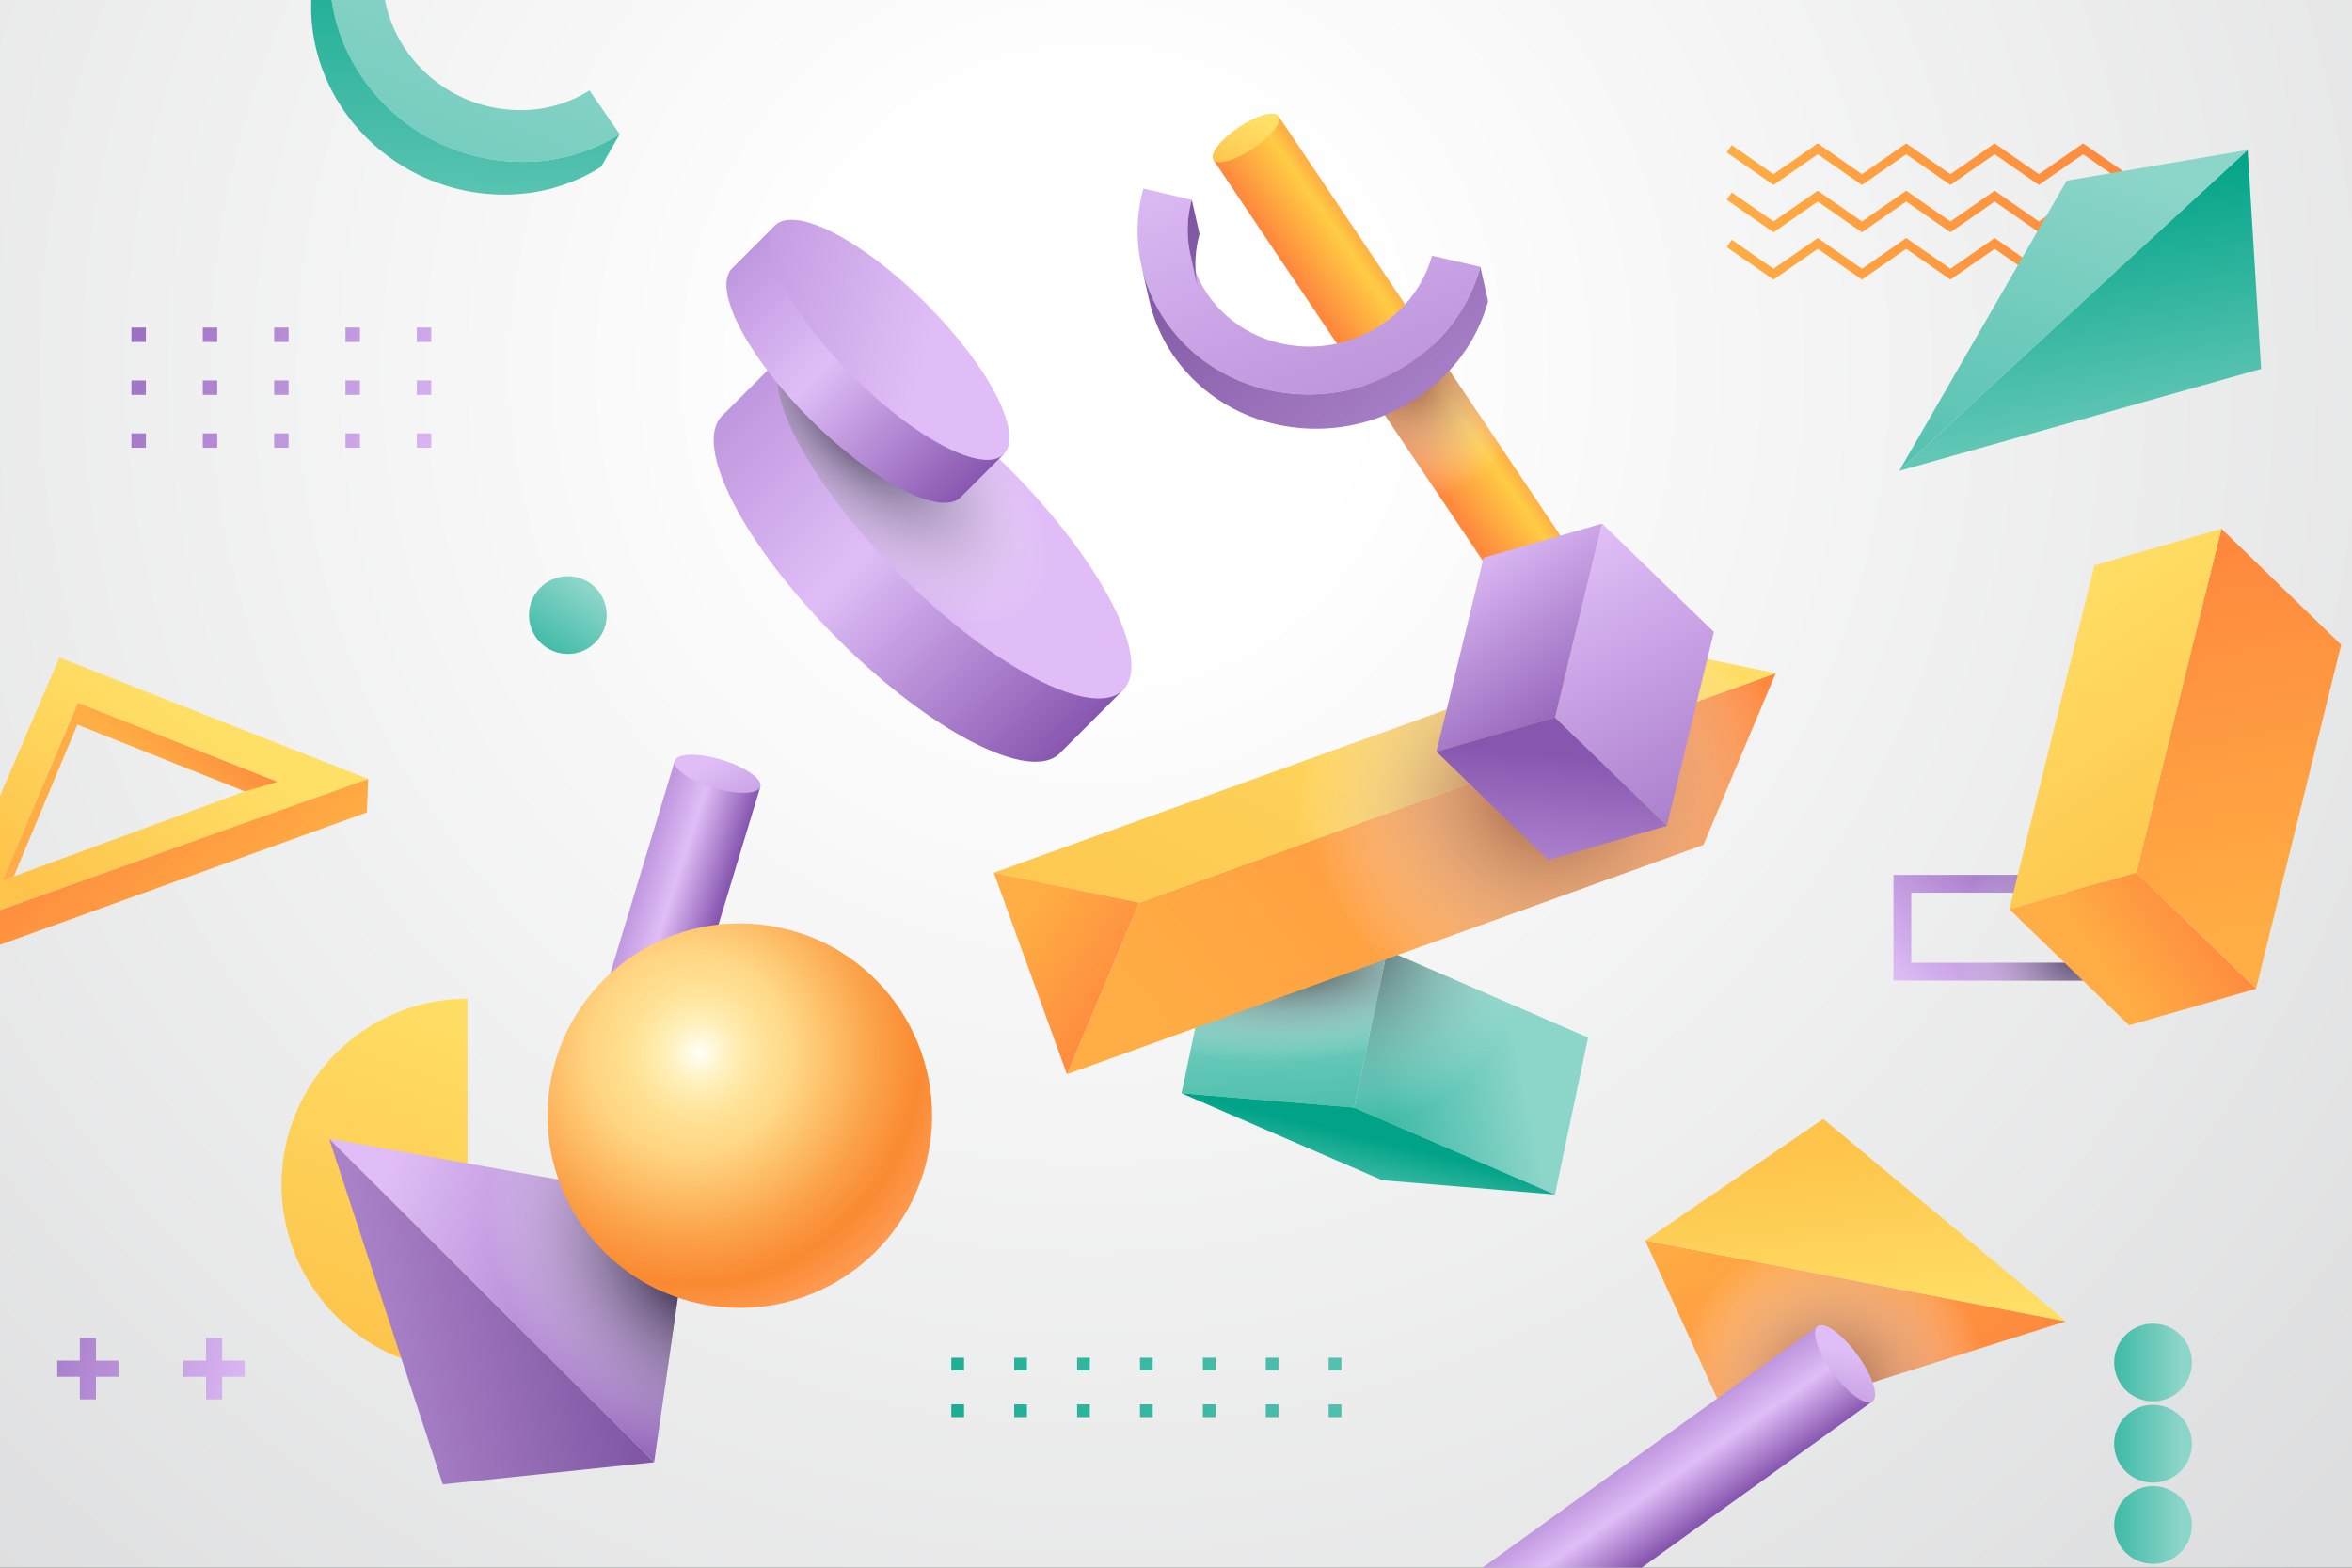 <svg xmlns="http://www.w3.org/2000/svg" xmlns:xlink="http://www.w3.org/1999/xlink" width="750" height="500" viewBox="0 0 750 500"><rect x="0" y="0" width="750" height="500" fill="#333333" stroke="none"/><defs><style>.cls-1,.cls-10,.cls-11,.cls-7,.cls-9{fill:none;}.cls-2{isolation:isolate;}.cls-3{fill:url(#radial-gradient);}.cls-4{clip-path:url(#clip-path);}.cls-5{fill:url(#linear-gradient);}.cls-6{fill:url(#linear-gradient-2);}.cls-10,.cls-11,.cls-7,.cls-9{stroke-miterlimit:10;}.cls-7{stroke-width:5.669px;stroke:url(#linear-gradient-3);}.cls-48,.cls-50,.cls-57,.cls-63,.cls-69,.cls-72,.cls-73,.cls-8,.cls-91{mix-blend-mode:multiply;}.cls-8{fill:url(#radial-gradient-2);}.cls-10,.cls-11,.cls-9{stroke-width:2.835px;}.cls-9{stroke:url(#linear-gradient-4);}.cls-10{stroke:url(#linear-gradient-5);}.cls-11{stroke:url(#linear-gradient-6);}.cls-12{fill:url(#linear-gradient-7);}.cls-13{fill:url(#linear-gradient-8);}.cls-14{fill:url(#linear-gradient-9);}.cls-15{fill:url(#linear-gradient-10);}.cls-16{fill:url(#linear-gradient-11);}.cls-17{fill:url(#linear-gradient-12);}.cls-18{fill:url(#linear-gradient-13);}.cls-19{fill:url(#linear-gradient-14);}.cls-20{fill:url(#linear-gradient-15);}.cls-21{fill:url(#linear-gradient-16);}.cls-22{fill:url(#linear-gradient-17);}.cls-23{fill:url(#linear-gradient-18);}.cls-24{fill:url(#linear-gradient-19);}.cls-25{fill:url(#linear-gradient-20);}.cls-26{fill:url(#linear-gradient-21);}.cls-27{fill:url(#linear-gradient-22);}.cls-28{fill:url(#linear-gradient-23);}.cls-29{fill:url(#linear-gradient-24);}.cls-30{fill:url(#linear-gradient-25);}.cls-31{fill:url(#linear-gradient-26);}.cls-32{fill:url(#linear-gradient-27);}.cls-33{fill:url(#linear-gradient-28);}.cls-34{fill:url(#linear-gradient-29);}.cls-35{fill:url(#linear-gradient-30);}.cls-36{fill:url(#linear-gradient-31);}.cls-37{fill:url(#linear-gradient-32);}.cls-38{fill:url(#linear-gradient-33);}.cls-39{fill:url(#linear-gradient-34);}.cls-40{fill:url(#linear-gradient-35);}.cls-41{fill:url(#linear-gradient-36);}.cls-42{fill:url(#linear-gradient-37);}.cls-43{fill:url(#linear-gradient-38);}.cls-44{fill:url(#linear-gradient-39);}.cls-45{fill:url(#linear-gradient-40);}.cls-46{fill:url(#linear-gradient-41);}.cls-47{fill:url(#linear-gradient-42);}.cls-48{fill:url(#radial-gradient-3);}.cls-49{fill:url(#linear-gradient-43);}.cls-50{fill:url(#radial-gradient-4);}.cls-51{fill:url(#linear-gradient-44);}.cls-52{fill:url(#linear-gradient-45);}.cls-53{fill:url(#linear-gradient-46);}.cls-54{fill:url(#linear-gradient-47);}.cls-55{fill:url(#linear-gradient-48);}.cls-56{fill:url(#linear-gradient-49);}.cls-57{fill:url(#radial-gradient-5);}.cls-58{fill:url(#linear-gradient-50);}.cls-59{fill:url(#linear-gradient-51);}.cls-60{fill:url(#linear-gradient-52);}.cls-61{fill:url(#linear-gradient-53);}.cls-62{fill:url(#linear-gradient-54);}.cls-63{fill:url(#radial-gradient-6);}.cls-64{fill:url(#linear-gradient-55);}.cls-65{fill:url(#linear-gradient-56);}.cls-66{fill:url(#linear-gradient-57);}.cls-67{fill:url(#linear-gradient-58);}.cls-68{fill:url(#linear-gradient-59);}.cls-69{fill:url(#radial-gradient-7);}.cls-70{fill:url(#linear-gradient-60);}.cls-71{fill:url(#linear-gradient-61);}.cls-72{fill:url(#radial-gradient-8);}.cls-73{fill:url(#radial-gradient-9);}.cls-74{fill:url(#linear-gradient-64);}.cls-75{fill:url(#linear-gradient-65);}.cls-76{fill:url(#linear-gradient-66);}.cls-77{fill:url(#linear-gradient-67);}.cls-78{fill:url(#linear-gradient-68);}.cls-79{fill:url(#linear-gradient-69);}.cls-80{fill:url(#linear-gradient-70);}.cls-81{clip-path:url(#clip-path-2);}.cls-82{fill:url(#radial-gradient-10);}.cls-83{mix-blend-mode:overlay;fill:url(#radial-gradient-11);}.cls-84{fill:url(#linear-gradient-71);}.cls-85{fill:url(#linear-gradient-72);}.cls-86{fill:url(#linear-gradient-73);}.cls-87{fill:url(#linear-gradient-74);}.cls-88{fill:url(#linear-gradient-75);}.cls-89{fill:url(#linear-gradient-76);}.cls-90{fill:url(#linear-gradient-77);}.cls-91{fill:url(#radial-gradient-12);}.cls-92{fill:url(#linear-gradient-78);}.cls-93{fill:url(#linear-gradient-79);}.cls-94{fill:url(#linear-gradient-80);}.cls-95{fill:url(#linear-gradient-81);}</style><radialGradient id="radial-gradient" cx="348.511" cy="117.507" r="588.03" gradientTransform="translate(750 500) rotate(-180)" gradientUnits="userSpaceOnUse"><stop offset="0.141" stop-color="#fff"/><stop offset="0.189" stop-color="#fdfdfd"/><stop offset="1" stop-color="#d9dadb"/></radialGradient><clipPath id="clip-path"><rect class="cls-1" width="750" height="500" transform="translate(750 500) rotate(180)"/></clipPath><linearGradient id="linear-gradient" x1="189.616" y1="184.036" x2="173.151" y2="207.433" gradientUnits="userSpaceOnUse"><stop offset="0.146" stop-color="#8cd5c9"/><stop offset="1" stop-color="#3fbaa6"/></linearGradient><linearGradient id="linear-gradient-2" x1="153.541" y1="314.593" x2="108.116" y2="430.776" gradientUnits="userSpaceOnUse"><stop offset="0" stop-color="#ffe067"/><stop offset="1" stop-color="#fec34a"/></linearGradient><linearGradient id="linear-gradient-3" x1="593.4" y1="334.635" x2="664.542" y2="334.635" gradientTransform="translate(1318.604 87.77) rotate(135)" gradientUnits="userSpaceOnUse"><stop offset="0" stop-color="#8757b0"/><stop offset="1" stop-color="#e0bdf7"/></linearGradient><radialGradient id="radial-gradient-2" cx="663.073" cy="301.834" r="39.39" gradientUnits="userSpaceOnUse"><stop offset="0" stop-color="#413655"/><stop offset="0.199" stop-color="#685f78" stop-opacity="0.794"/><stop offset="1" stop-color="#fff" stop-opacity="0"/></radialGradient><linearGradient id="linear-gradient-4" x1="550.614" y1="82.546" x2="679.168" y2="82.546" gradientUnits="userSpaceOnUse"><stop offset="0" stop-color="#ffad44"/><stop offset="1" stop-color="#fe893e"/></linearGradient><linearGradient id="linear-gradient-5" x1="550.614" y1="67.459" x2="679.168" y2="67.459" xlink:href="#linear-gradient-4"/><linearGradient id="linear-gradient-6" x1="550.614" y1="52.372" x2="679.168" y2="52.372" xlink:href="#linear-gradient-4"/><linearGradient id="linear-gradient-7" x1="636.207" y1="512.304" x2="660.991" y2="512.304" gradientTransform="matrix(-1, 0, 0, 1, 1335.157, 0)" xlink:href="#linear-gradient"/><linearGradient id="linear-gradient-8" x1="636.207" y1="486.385" x2="660.991" y2="486.385" gradientTransform="matrix(-1, 0, 0, 1, 1335.157, 0)" xlink:href="#linear-gradient"/><linearGradient id="linear-gradient-9" x1="636.207" y1="460.465" x2="660.991" y2="460.465" gradientTransform="matrix(-1, 0, 0, 1, 1335.157, 0)" xlink:href="#linear-gradient"/><linearGradient id="linear-gradient-10" x1="636.207" y1="434.545" x2="660.991" y2="434.545" gradientTransform="matrix(-1, 0, 0, 1, 1335.157, 0)" xlink:href="#linear-gradient"/><linearGradient id="linear-gradient-11" x1="426.813" y1="365.222" x2="248.665" y2="467.686" gradientUnits="userSpaceOnUse"><stop offset="0.013" stop-color="#63c7b6"/><stop offset="1" stop-color="#00a388"/></linearGradient><linearGradient id="linear-gradient-12" x1="431.797" y1="373.89" x2="253.651" y2="476.353" xlink:href="#linear-gradient-11"/><linearGradient id="linear-gradient-13" x1="436.782" y1="382.557" x2="258.636" y2="485.02" xlink:href="#linear-gradient-11"/><linearGradient id="linear-gradient-14" x1="441.767" y1="391.224" x2="263.621" y2="493.687" xlink:href="#linear-gradient-11"/><linearGradient id="linear-gradient-15" x1="446.752" y1="399.891" x2="268.605" y2="502.354" xlink:href="#linear-gradient-11"/><linearGradient id="linear-gradient-16" x1="451.737" y1="408.558" x2="273.591" y2="511.021" xlink:href="#linear-gradient-11"/><linearGradient id="linear-gradient-17" x1="456.722" y1="417.224" x2="278.576" y2="519.687" xlink:href="#linear-gradient-11"/><linearGradient id="linear-gradient-18" x1="433.24" y1="376.397" x2="255.093" y2="478.861" xlink:href="#linear-gradient-11"/><linearGradient id="linear-gradient-19" x1="438.224" y1="385.064" x2="260.078" y2="487.527" xlink:href="#linear-gradient-11"/><linearGradient id="linear-gradient-20" x1="443.209" y1="393.731" x2="265.063" y2="496.194" xlink:href="#linear-gradient-11"/><linearGradient id="linear-gradient-21" x1="448.194" y1="402.398" x2="270.048" y2="504.861" xlink:href="#linear-gradient-11"/><linearGradient id="linear-gradient-22" x1="453.179" y1="411.065" x2="275.032" y2="513.529" xlink:href="#linear-gradient-11"/><linearGradient id="linear-gradient-23" x1="458.164" y1="419.732" x2="280.018" y2="522.195" xlink:href="#linear-gradient-11"/><linearGradient id="linear-gradient-24" x1="463.149" y1="428.399" x2="285.003" y2="530.862" xlink:href="#linear-gradient-11"/><linearGradient id="linear-gradient-25" x1="92.837" y1="679.954" x2="19.108" y2="806.505" gradientTransform="translate(819.426 69.426) rotate(90)" gradientUnits="userSpaceOnUse"><stop offset="0" stop-color="#e0bdf7"/><stop offset="1" stop-color="#8757b0"/></linearGradient><linearGradient id="linear-gradient-26" x1="82.942" y1="674.187" x2="9.212" y2="800.74" xlink:href="#linear-gradient-25"/><linearGradient id="linear-gradient-27" x1="73.046" y1="668.423" x2="-0.683" y2="794.974" xlink:href="#linear-gradient-25"/><linearGradient id="linear-gradient-28" x1="63.15" y1="662.658" x2="-10.579" y2="789.208" xlink:href="#linear-gradient-25"/><linearGradient id="linear-gradient-29" x1="53.255" y1="656.892" x2="-20.476" y2="783.444" xlink:href="#linear-gradient-25"/><linearGradient id="linear-gradient-30" x1="105.433" y1="687.293" x2="31.704" y2="813.842" xlink:href="#linear-gradient-25"/><linearGradient id="linear-gradient-31" x1="95.538" y1="681.526" x2="21.808" y2="808.077" xlink:href="#linear-gradient-25"/><linearGradient id="linear-gradient-32" x1="85.641" y1="675.762" x2="11.913" y2="802.312" xlink:href="#linear-gradient-25"/><linearGradient id="linear-gradient-33" x1="75.746" y1="669.996" x2="2.017" y2="796.546" xlink:href="#linear-gradient-25"/><linearGradient id="linear-gradient-34" x1="65.85" y1="664.231" x2="-7.879" y2="790.782" xlink:href="#linear-gradient-25"/><linearGradient id="linear-gradient-35" x1="118.029" y1="694.63" x2="44.299" y2="821.181" xlink:href="#linear-gradient-25"/><linearGradient id="linear-gradient-36" x1="108.134" y1="688.864" x2="34.403" y2="815.417" xlink:href="#linear-gradient-25"/><linearGradient id="linear-gradient-37" x1="98.237" y1="683.1" x2="24.508" y2="809.651" xlink:href="#linear-gradient-25"/><linearGradient id="linear-gradient-38" x1="88.342" y1="677.335" x2="14.612" y2="803.885" xlink:href="#linear-gradient-25"/><linearGradient id="linear-gradient-39" x1="78.446" y1="671.569" x2="4.715" y2="798.122" xlink:href="#linear-gradient-25"/><linearGradient id="linear-gradient-40" x1="302.519" y1="629.436" x2="276.151" y2="736.665" gradientTransform="translate(712.537 147.557) rotate(90)" xlink:href="#linear-gradient-25"/><linearGradient id="linear-gradient-41" x1="293.189" y1="627.141" x2="266.821" y2="734.371" gradientTransform="translate(712.537 147.557) rotate(90)" xlink:href="#linear-gradient-25"/><linearGradient id="linear-gradient-42" x1="491.984" y1="337.361" x2="440.08" y2="348.062" xlink:href="#linear-gradient"/><radialGradient id="radial-gradient-3" cx="429.39" cy="300.408" r="69.959" gradientUnits="userSpaceOnUse"><stop offset="0" stop-color="#4a4f55"/><stop offset="0.166" stop-color="#6f7378" stop-opacity="0.794"/><stop offset="0.835" stop-color="#fff" stop-opacity="0"/></radialGradient><linearGradient id="linear-gradient-43" x1="693.4" y1="105.713" x2="624.599" y2="279.092" gradientTransform="matrix(0.401, -0.174, 0.886, 0.324, -18.558, 381.794)" xlink:href="#linear-gradient"/><radialGradient id="radial-gradient-4" cx="413.629" cy="309.259" r="69.959" gradientTransform="translate(-6.89 204.285) rotate(-3.366) scale(1 0.419)" gradientUnits="userSpaceOnUse"><stop offset="0" stop-color="#4a4f55"/><stop offset="0.199" stop-color="#6f7378" stop-opacity="0.794"/><stop offset="1" stop-color="#fff" stop-opacity="0"/></radialGradient><linearGradient id="linear-gradient-44" x1="431.64" y1="384.407" x2="436.742" y2="362.98" xlink:href="#linear-gradient-11"/><linearGradient id="linear-gradient-45" x1="242.792" y1="103.882" x2="261.956" y2="123.769" gradientTransform="translate(-62.237 312.185) rotate(-28.126)" gradientUnits="userSpaceOnUse"><stop offset="0" stop-color="#bf97de"/><stop offset="0.415" stop-color="#e0bdf7"/><stop offset="1" stop-color="#8757b0"/></linearGradient><linearGradient id="linear-gradient-46" x1="467.811" y1="202.514" x2="458.121" y2="261.28" gradientTransform="matrix(-0.956, 0.293, 0.293, 0.956, 614.914, -87.694)" xlink:href="#linear-gradient-25"/><linearGradient id="linear-gradient-47" x1="347.944" y1="-45.273" x2="364.761" y2="-27.822" gradientTransform="matrix(-0.981, -0.193, -0.193, 0.981, 764.402, 183.947)" gradientUnits="userSpaceOnUse"><stop offset="0" stop-color="#ffad44"/><stop offset="0.224" stop-color="#fc4"/><stop offset="1" stop-color="#fe893e"/></linearGradient><linearGradient id="linear-gradient-48" x1="385.259" y1="-73.703" x2="390.817" y2="-53.321" gradientTransform="matrix(-0.981, -0.193, -0.193, 0.981, 764.402, 183.947)" xlink:href="#linear-gradient-2"/><linearGradient id="linear-gradient-49" x1="289.743" y1="12.926" x2="306.56" y2="30.378" xlink:href="#linear-gradient-47"/><radialGradient id="radial-gradient-5" cx="448.894" cy="120.385" r="39.427" gradientUnits="userSpaceOnUse"><stop offset="0.098" stop-color="#ac6c4b"/><stop offset="0.63" stop-color="#dec5b8" stop-opacity="0.396"/><stop offset="1" stop-color="#fff" stop-opacity="0"/></radialGradient><linearGradient id="linear-gradient-50" x1="327.058" y1="-15.504" x2="332.617" y2="4.879" gradientTransform="matrix(-0.981, -0.193, -0.193, 0.981, 764.402, 183.947)" xlink:href="#linear-gradient-2"/><linearGradient id="linear-gradient-51" x1="35.365" y1="301.317" x2="57.015" y2="228.923" gradientTransform="translate(81.724 -4.438) rotate(17.602)" gradientUnits="userSpaceOnUse"><stop offset="0" stop-color="#fec34a"/><stop offset="1" stop-color="#ffe067"/></linearGradient><linearGradient id="linear-gradient-52" x1="54.209" y1="225.024" x2="45.085" y2="247.075" gradientTransform="translate(81.724 -4.438) rotate(17.602)" gradientUnits="userSpaceOnUse"><stop offset="0" stop-color="#fe893e"/><stop offset="1" stop-color="#ffad44"/></linearGradient><linearGradient id="linear-gradient-53" x1="17.231" y1="185.232" x2="74.844" y2="185.232" gradientTransform="translate(162.674 123.743) rotate(50.238)" xlink:href="#linear-gradient-52"/><linearGradient id="linear-gradient-54" x1="473.724" y1="-294.254" x2="561.278" y2="-294.254" gradientTransform="translate(1097.624 719.904) rotate(-118.98)" xlink:href="#linear-gradient-52"/><radialGradient id="radial-gradient-6" cx="491.324" cy="-315.164" r="49.71" gradientTransform="translate(1097.624 719.904) rotate(-118.98)" xlink:href="#radial-gradient-5"/><linearGradient id="linear-gradient-55" x1="101.495" y1="499.974" x2="64.142" y2="450.17" gradientTransform="matrix(0.863, 0.506, -0.506, 0.863, 759.13, -57.096)" xlink:href="#linear-gradient-2"/><linearGradient id="linear-gradient-56" x1="856.346" y1="221.849" x2="940.148" y2="221.849" gradientTransform="matrix(-0.156, -0.988, -0.988, 0.156, 1020.262, 951.731)" xlink:href="#linear-gradient-11"/><linearGradient id="linear-gradient-57" x1="638.529" y1="6.795" x2="667.043" y2="190.709" gradientTransform="translate(120.616 -271.721) rotate(27.213)" xlink:href="#linear-gradient"/><linearGradient id="linear-gradient-58" x1="590.072" y1="-158.276" x2="671.214" y2="-158.276" gradientTransform="matrix(0.98, -0.198, -0.198, -0.98, -492.759, 384.553)" gradientUnits="userSpaceOnUse"><stop offset="0" stop-color="#ab83c9"/><stop offset="1" stop-color="#7e55a1"/></linearGradient><linearGradient id="linear-gradient-59" x1="119.138" y1="345.161" x2="155.74" y2="471.235" gradientTransform="translate(-229.735 277.004) rotate(-53.151)" xlink:href="#linear-gradient-25"/><radialGradient id="radial-gradient-7" cx="220.996" cy="404.538" r="76.685" gradientTransform="matrix(0.672, 0.741, -0.537, 0.487, 289.582, 43.824)" gradientUnits="userSpaceOnUse"><stop offset="0.141" stop-color="#413655"/><stop offset="0.312" stop-color="#685f78" stop-opacity="0.794"/><stop offset="1" stop-color="#fff" stop-opacity="0"/></radialGradient><linearGradient id="linear-gradient-60" x1="475.407" y1="98.537" x2="507.897" y2="259.274" gradientTransform="matrix(0.524, 1.038, -1.208, 0.514, 420.23, -328.858)" xlink:href="#linear-gradient-52"/><linearGradient id="linear-gradient-61" x1="573.978" y1="168.788" x2="505.603" y2="341.092" gradientTransform="matrix(1.293, 0.162, -0.25, 1.146, -199.525, -123.393)" xlink:href="#linear-gradient-2"/><radialGradient id="radial-gradient-8" cx="493.334" cy="251.486" r="77.085" xlink:href="#radial-gradient-5"/><radialGradient id="radial-gradient-9" cx="490.526" cy="258.493" r="77.085" xlink:href="#radial-gradient-5"/><linearGradient id="linear-gradient-64" x1="494.094" y1="264.126" x2="465.508" y2="283.543" gradientTransform="matrix(0.524, 1.038, -1.208, 0.514, 420.23, -328.858)" xlink:href="#linear-gradient-52"/><linearGradient id="linear-gradient-65" x1="700.839" y1="177.455" x2="724.666" y2="295.333" gradientTransform="matrix(1, 0, 0, 1, 0, 0)" xlink:href="#linear-gradient-52"/><linearGradient id="linear-gradient-66" x1="644.107" y1="397.577" x2="600.825" y2="506.647" gradientTransform="matrix(0.565, -0.825, 0.825, 0.565, -46.665, 492.807)" xlink:href="#linear-gradient-2"/><linearGradient id="linear-gradient-67" x1="703.277" y1="286.911" x2="671.121" y2="308.753" gradientTransform="matrix(1, 0, 0, 1, 0, 0)" xlink:href="#linear-gradient-52"/><linearGradient id="linear-gradient-68" x1="500.293" y1="175.379" x2="572.247" y2="312.542" gradientTransform="matrix(1, 0, 0, 1, 0, 0)" xlink:href="#linear-gradient-25"/><linearGradient id="linear-gradient-69" x1="550.807" y1="244.632" x2="523.995" y2="312.2" gradientTransform="matrix(0.565, -0.825, 0.825, 0.565, -46.665, 492.807)" xlink:href="#linear-gradient-25"/><linearGradient id="linear-gradient-70" x1="488.926" y1="323.672" x2="495.672" y2="240.475" gradientTransform="matrix(1, 0, 0, 1, 0, 0)" xlink:href="#linear-gradient-25"/><clipPath id="clip-path-2"><circle class="cls-1" cx="235.911" cy="355.825" r="61.305" transform="translate(-152.382 533.291) rotate(-81.018)"/></clipPath><radialGradient id="radial-gradient-10" cx="248.146" cy="265.813" r="90.935" gradientTransform="translate(413.395 10.537) rotate(69.189)" gradientUnits="userSpaceOnUse"><stop offset="0" stop-color="#ffda69"/><stop offset="0.178" stop-color="#ffce72"/><stop offset="0.349" stop-color="#ffc876"/><stop offset="0.357" stop-color="#ffc775"/><stop offset="0.66" stop-color="#fb9942"/><stop offset="0.809" stop-color="#fa872f"/><stop offset="1" stop-color="#ffa15f"/></radialGradient><radialGradient id="radial-gradient-11" cx="251.121" cy="266.363" r="101.143" gradientTransform="translate(413.395 10.537) rotate(69.189)" gradientUnits="userSpaceOnUse"><stop offset="0" stop-color="#fffffb"/><stop offset="0.019" stop-color="#fffef4" stop-opacity="0.942"/><stop offset="0.092" stop-color="#fffbdb" stop-opacity="0.747"/><stop offset="0.171" stop-color="#fff9c4" stop-opacity="0.569"/><stop offset="0.253" stop-color="#fff6b0" stop-opacity="0.416"/><stop offset="0.34" stop-color="#fff4a0" stop-opacity="0.287"/><stop offset="0.432" stop-color="#fff392" stop-opacity="0.182"/><stop offset="0.533" stop-color="#fff288" stop-opacity="0.101"/><stop offset="0.646" stop-color="#fff181" stop-opacity="0.044"/><stop offset="0.782" stop-color="#fff07c" stop-opacity="0.01"/><stop offset="1" stop-color="#fff07b" stop-opacity="0"/></radialGradient><linearGradient id="linear-gradient-71" x1="176.179" y1="-48.677" x2="75.623" y2="196.634" xlink:href="#linear-gradient"/><linearGradient id="linear-gradient-72" x1="145.769" y1="74.118" x2="151.44" y2="-38.166" xlink:href="#linear-gradient-11"/><linearGradient id="linear-gradient-73" x1="547.949" y1="388.357" x2="454.004" y2="617.542" gradientTransform="translate(-266.867 117.038) rotate(-42.309)" xlink:href="#linear-gradient-25"/><linearGradient id="linear-gradient-74" x1="500.67" y1="502.124" x2="505.968" y2="397.224" gradientTransform="translate(-266.867 117.038) rotate(-42.309)" xlink:href="#linear-gradient-58"/><linearGradient id="linear-gradient-75" x1="519.538" y1="503.079" x2="524.836" y2="398.177" gradientTransform="translate(-266.867 117.038) rotate(-42.309)" xlink:href="#linear-gradient-58"/><linearGradient id="linear-gradient-76" x1="323.97" y1="140.487" x2="477.069" y2="138.917" gradientTransform="translate(101.528 -197.258) rotate(45)" xlink:href="#linear-gradient-45"/><linearGradient id="linear-gradient-77" x1="416.806" y1="104.771" x2="166.172" y2="240.97" gradientTransform="translate(417.957 -234.153) rotate(90)" xlink:href="#linear-gradient-25"/><radialGradient id="radial-gradient-12" cx="357.32" cy="133.802" r="79.987" gradientTransform="matrix(0, 1, -0.438, 0, 360.818, -234.153)" xlink:href="#radial-gradient-2"/><linearGradient id="linear-gradient-78" x1="171.357" y1="110.764" x2="275.096" y2="109.7" gradientTransform="translate(191.29 -114.888) rotate(45)" xlink:href="#linear-gradient-45"/><linearGradient id="linear-gradient-79" x1="234.262" y1="86.563" x2="64.432" y2="178.851" gradientTransform="translate(376.204 -114.772) rotate(90)" xlink:href="#linear-gradient-25"/><linearGradient id="linear-gradient-80" x1="233.974" y1="261.282" x2="254.216" y2="282.287" gradientTransform="translate(316.733 180.158) rotate(8.899)" xlink:href="#linear-gradient-45"/><linearGradient id="linear-gradient-81" x1="422.223" y1="325.786" x2="412.13" y2="386.992" gradientTransform="matrix(-0.94, -0.342, -0.342, 0.94, 1097.407, 268.771)" xlink:href="#linear-gradient-25"/></defs><g class="cls-2"><g id="BACKGROUND"><rect class="cls-3" width="750" height="500" transform="translate(750 500) rotate(180)"/></g><g id="OBJECTS"><g class="cls-4"><circle class="cls-5" cx="181.075" cy="196.173" r="12.393"/><path class="cls-6" d="M89.784,377.81a59.289,59.289,0,0,0,59.29,59.289V318.52A59.29,59.29,0,0,0,89.784,377.81Z"/><rect class="cls-7" x="606.621" y="281.877" width="61.234" height="28.036"/><path class="cls-8" d="M670.69,312.749H603.786V279.043H670.69Zm-61.234-5.67h55.564V284.713H609.456Z"/><polyline class="cls-9" points="678.359 87.448 664.256 77.645 650.154 87.448 636.051 77.645 621.946 87.448 607.844 77.645 593.74 87.448 579.635 77.645 565.529 87.448 551.423 77.645"/><polyline class="cls-10" points="678.359 72.361 664.256 62.557 650.154 72.361 636.051 62.557 621.946 72.361 607.844 62.557 593.74 72.361 579.635 62.557 565.529 72.361 551.423 62.557"/><polyline class="cls-11" points="678.359 57.273 664.256 47.47 650.154 57.273 636.051 47.47 621.946 57.273 607.844 47.47 593.74 57.273 579.635 47.47 565.529 57.273 551.423 47.47"/><path class="cls-12" d="M698.951,512.304a12.393,12.393,0,1,0-12.393,12.393A12.393,12.393,0,0,0,698.951,512.304Z"/><circle class="cls-13" cx="686.558" cy="486.385" r="12.393"/><path class="cls-14" d="M698.951,460.465a12.393,12.393,0,1,0-12.393,12.392A12.393,12.393,0,0,0,698.951,460.465Z"/><circle class="cls-15" cx="686.558" cy="434.545" r="12.393"/><rect class="cls-16" x="303.358" y="433.035" width="4.056" height="4.056"/><rect class="cls-17" x="323.412" y="433.035" width="4.056" height="4.056"/><rect class="cls-18" x="343.465" y="433.035" width="4.056" height="4.056"/><rect class="cls-19" x="363.519" y="433.035" width="4.056" height="4.056"/><rect class="cls-20" x="383.573" y="433.035" width="4.056" height="4.056"/><rect class="cls-21" x="403.626" y="433.035" width="4.056" height="4.056"/><rect class="cls-22" x="423.68" y="433.035" width="4.056" height="4.056"/><rect class="cls-23" x="303.358" y="447.906" width="4.056" height="4.056"/><rect class="cls-24" x="323.412" y="447.906" width="4.056" height="4.056"/><rect class="cls-25" x="343.465" y="447.906" width="4.056" height="4.056"/><rect class="cls-26" x="363.519" y="447.906" width="4.056" height="4.056"/><rect class="cls-27" x="383.573" y="447.906" width="4.056" height="4.056"/><rect class="cls-28" x="403.626" y="447.906" width="4.056" height="4.056"/><rect class="cls-29" x="423.68" y="447.906" width="4.056" height="4.056"/><rect class="cls-30" x="41.921" y="104.469" width="4.601" height="4.601"/><rect class="cls-31" x="64.671" y="104.469" width="4.601" height="4.601"/><rect class="cls-32" x="87.422" y="104.469" width="4.601" height="4.601"/><rect class="cls-33" x="110.172" y="104.469" width="4.601" height="4.601"/><rect class="cls-34" x="132.923" y="104.469" width="4.601" height="4.601"/><rect class="cls-35" x="41.921" y="121.34" width="4.601" height="4.601"/><rect class="cls-36" x="64.671" y="121.34" width="4.601" height="4.601"/><rect class="cls-37" x="87.422" y="121.34" width="4.601" height="4.601"/><rect class="cls-38" x="110.172" y="121.34" width="4.601" height="4.601"/><rect class="cls-39" x="132.923" y="121.34" width="4.601" height="4.601"/><rect class="cls-40" x="41.921" y="138.211" width="4.601" height="4.601"/><rect class="cls-41" x="64.671" y="138.211" width="4.601" height="4.601"/><rect class="cls-42" x="87.422" y="138.211" width="4.601" height="4.601"/><rect class="cls-43" x="110.172" y="138.211" width="4.601" height="4.601"/><rect class="cls-44" x="132.923" y="138.211" width="4.601" height="4.601"/><polygon class="cls-45" points="37.814 439.111 37.814 433.96 30.609 433.96 30.609 426.755 25.458 426.755 25.458 433.96 18.253 433.96 18.253 439.111 25.458 439.111 25.458 446.316 30.609 446.316 30.609 439.111 37.814 439.111"/><polygon class="cls-46" points="70.845 439.111 78.05 439.111 78.05 433.96 70.845 433.96 70.845 426.755 65.694 426.755 65.694 433.96 58.489 433.96 58.489 439.111 65.694 439.111 65.694 446.316 70.845 446.316 70.845 439.111"/><g class="cls-2"><polygon class="cls-47" points="431.79 353.246 442.35 303.167 506.403 330.914 495.842 380.993 431.79 353.246"/><polygon class="cls-48" points="431.79 353.246 442.35 303.167 506.403 330.914 495.842 380.993 431.79 353.246"/><polygon class="cls-49" points="431.79 353.246 376.756 348.687 387.316 298.608 442.35 303.167 431.79 353.246"/><polygon class="cls-50" points="431.79 353.246 376.756 348.687 387.316 298.608 442.35 303.167 431.79 353.246"/><polygon class="cls-51" points="495.842 380.993 440.808 376.434 376.756 348.687 431.79 353.246 495.842 380.993"/></g><path class="cls-52" d="M215.177,242.663l-27.224,89.75c-.748,2.465,4.752,6.315,12.284,8.6s14.243,2.139,14.991-.326l27.224-89.75Z"/><path class="cls-53" d="M242.451,250.937c-.748,2.465-7.459,2.611-14.991.326s-13.031-6.135-12.284-8.6,7.459-2.611,14.991-.326S243.199,248.472,242.451,250.937Z"/><path class="cls-54" d="M407.671,37.011l45.903,68.32c1.261,1.876-2.365,6.52-8.099,10.372s-11.403,5.454-12.664,3.578l-45.903-68.32Z"/><path class="cls-55" d="M386.909,50.961c1.261,1.876,6.93.274,12.664-3.578s9.359-8.496,8.099-10.372-6.93-.275-12.664,3.578S385.648,49.085,386.909,50.961Z"/><path class="cls-56" d="M453.574,105.332l45.903,68.32c1.261,1.876-2.365,6.52-8.099,10.372s-11.403,5.454-12.664,3.578l-45.903-68.32Z"/><path class="cls-57" d="M453.574,105.332l45.903,68.32c1.261,1.876-2.365,6.52-8.099,10.372s-11.403,5.454-12.664,3.578l-45.903-68.32Z"/><path class="cls-58" d="M432.812,119.282c1.261,1.876,6.93.274,12.664-3.578s9.359-8.496,8.099-10.372-6.93-.274-12.664,3.578S431.551,117.405,432.812,119.282Z"/><path class="cls-59" d="M117.397,248.438l-98.464-38.73-37.389,87.161ZM.785,280.825l24.076-56.703L88.492,249.383,83.327,250.46l-78.93,29.041Z"/><polygon class="cls-60" points="24.677 231.099 78.092 252.424 88.492 249.383 24.861 224.122 0.785 280.826 4.397 279.501 24.677 231.099"/><polygon class="cls-61" points="116.989 259.119 117.397 248.438 -18.457 296.869 -17.285 307.554 116.989 259.119"/><polygon class="cls-62" points="551.766 455.197 524.606 395.647 658.81 421.405 551.766 455.197"/><polygon class="cls-63" points="551.766 455.197 524.606 395.647 658.81 421.405 551.766 455.197"/><polygon class="cls-64" points="524.606 395.647 581.395 356.875 658.81 421.405 524.606 395.647"/><polygon class="cls-65" points="721.013 117.658 716.731 47.824 605.615 150.188 721.013 117.658"/><polygon class="cls-66" points="716.731 47.824 659.018 57.617 605.615 150.188 716.731 47.824"/><polygon class="cls-67" points="141.202 473.425 208.574 466.374 104.929 363.154 141.202 473.425"/><polygon class="cls-68" points="208.574 466.374 220.478 383.814 104.929 363.154 208.574 466.374"/><polygon class="cls-69" points="208.574 466.374 220.478 383.814 104.929 363.154 208.574 466.374"/><g class="cls-2"><polygon class="cls-70" points="363.291 287.87 566.249 214.709 543.177 269.447 340.219 342.608 363.291 287.87"/><polygon class="cls-71" points="363.291 287.87 316.909 278.344 519.867 205.183 566.249 214.709 363.291 287.87"/><polygon class="cls-70" points="363.291 287.87 566.249 214.709 543.177 269.447 340.219 342.608 363.291 287.87"/><polygon class="cls-71" points="363.291 287.87 316.909 278.344 519.867 205.183 566.249 214.709 363.291 287.87"/><polygon class="cls-72" points="363.291 287.87 566.249 214.709 543.177 269.447 340.219 342.608 363.291 287.87"/><polygon class="cls-73" points="363.291 287.87 316.909 278.344 519.867 205.183 566.249 214.709 363.291 287.87"/><polygon class="cls-74" points="340.219 342.608 316.909 278.344 363.291 287.87 340.219 342.608"/></g><g class="cls-2"><polygon class="cls-75" points="681.221 278.342 708.361 168.631 746.547 205.647 719.407 315.357 681.221 278.342"/><polygon class="cls-76" points="681.221 278.342 640.73 289.994 667.87 180.283 708.361 168.631 681.221 278.342"/><polygon class="cls-77" points="719.407 315.357 678.916 327.01 640.73 289.994 681.221 278.342 719.407 315.357"/></g><g class="cls-2"><polygon class="cls-78" points="495.849 228.85 510.873 167.001 546.52 201.556 531.496 263.405 495.849 228.85"/><polygon class="cls-79" points="495.849 228.85 458.049 239.727 473.073 177.878 510.873 167.001 495.849 228.85"/><polygon class="cls-80" points="531.496 263.405 493.696 274.282 458.049 239.727 495.849 228.85 531.496 263.405"/></g><g class="cls-81"><circle class="cls-82" cx="235.911" cy="355.825" r="61.305" transform="translate(-152.382 533.291) rotate(-81.018)"/><circle class="cls-83" cx="235.911" cy="355.825" r="61.305" transform="translate(-152.382 533.291) rotate(-81.018)"/></g><g class="cls-2"><path class="cls-84" d="M130.539-54.416l9.628,13.967C121.126-28.393,116.348-3.043,129.524,16.063A44.314,44.314,0,0,0,170.722,34.87a40.771,40.771,0,0,0,17.249-6.042l9.626,13.954a57.207,57.207,0,0,1-24.207,8.482,62.156,62.156,0,0,1-57.794-26.392C97.104-1.929,103.81-37.495,130.539-54.416Z"/><path class="cls-85" d="M173.389,51.265a62.155,62.155,0,0,1-57.794-26.392C102.548,5.961,102.045-17.314,112.27-35.323L106.347-24.89c-10.225,18.01-9.723,41.285,3.325,60.196a62.156,62.156,0,0,0,57.794,26.392,57.209,57.209,0,0,0,24.207-8.482l5.923-10.433A57.206,57.206,0,0,1,173.389,51.265Z"/></g><g class="cls-2"><path class="cls-86" d="M364.604,60.139l15.435,3.596c-5.574,20.303,7.066,40.821,28.184,45.736a41.399,41.399,0,0,0,40.29-12.913A38.087,38.087,0,0,0,456.63,81.536l15.425,3.588a53.444,53.444,0,0,1-11.391,21.083,58.067,58.067,0,0,1-56.526,18.109C374.51,117.427,356.778,88.637,364.604,60.139Z"/><path class="cls-87" d="M382.507,74.667l-2.468-10.933a36.107,36.107,0,0,0-.437,17.577L382.07,92.244A36.105,36.105,0,0,1,382.507,74.667Z"/><path class="cls-88" d="M460.664,106.207a58.066,58.066,0,0,1-56.526,18.109c-20.906-4.861-35.889-20.626-40.15-39.498l2.468,10.933c4.261,18.872,19.244,34.637,40.15,39.498A58.067,58.067,0,0,0,463.133,117.14a53.444,53.444,0,0,0,11.391-21.083l-2.468-10.933A53.445,53.445,0,0,1,460.664,106.207Z"/></g><path class="cls-89" d="M250.45,112.429l-20.186,20.186c-9.477,9.477,6.94,41.26,36.669,70.989s61.512,46.146,70.989,36.669l20.186-20.186Z"/><ellipse class="cls-90" cx="304.279" cy="166.258" rx="24.268" ry="76.126" transform="translate(-28.441 263.854) rotate(-45)"/><ellipse class="cls-91" cx="304.279" cy="166.258" rx="24.268" ry="76.126" transform="translate(-28.441 263.854) rotate(-45)"/><path class="cls-92" d="M247.133,71.907,233.455,85.585c-6.422,6.422,4.702,27.958,24.847,48.102s41.68,31.269,48.102,24.847l13.678-13.678Z"/><ellipse class="cls-93" cx="283.607" cy="108.382" rx="16.444" ry="51.583" transform="translate(6.429 232.285) rotate(-45)"/><path class="cls-94" d="M579.605,422.959,439.051,524.276c-2.167,1.581-.009,8.231,4.821,14.855s10.502,10.711,12.67,9.131L597.096,446.944Z"/><path class="cls-95" d="M597.096,446.944c-2.167,1.581-7.84-2.507-12.67-9.131s-6.988-13.274-4.821-14.855,7.84,2.507,12.67,9.131S599.263,445.363,597.096,446.944Z"/></g></g></g></svg>